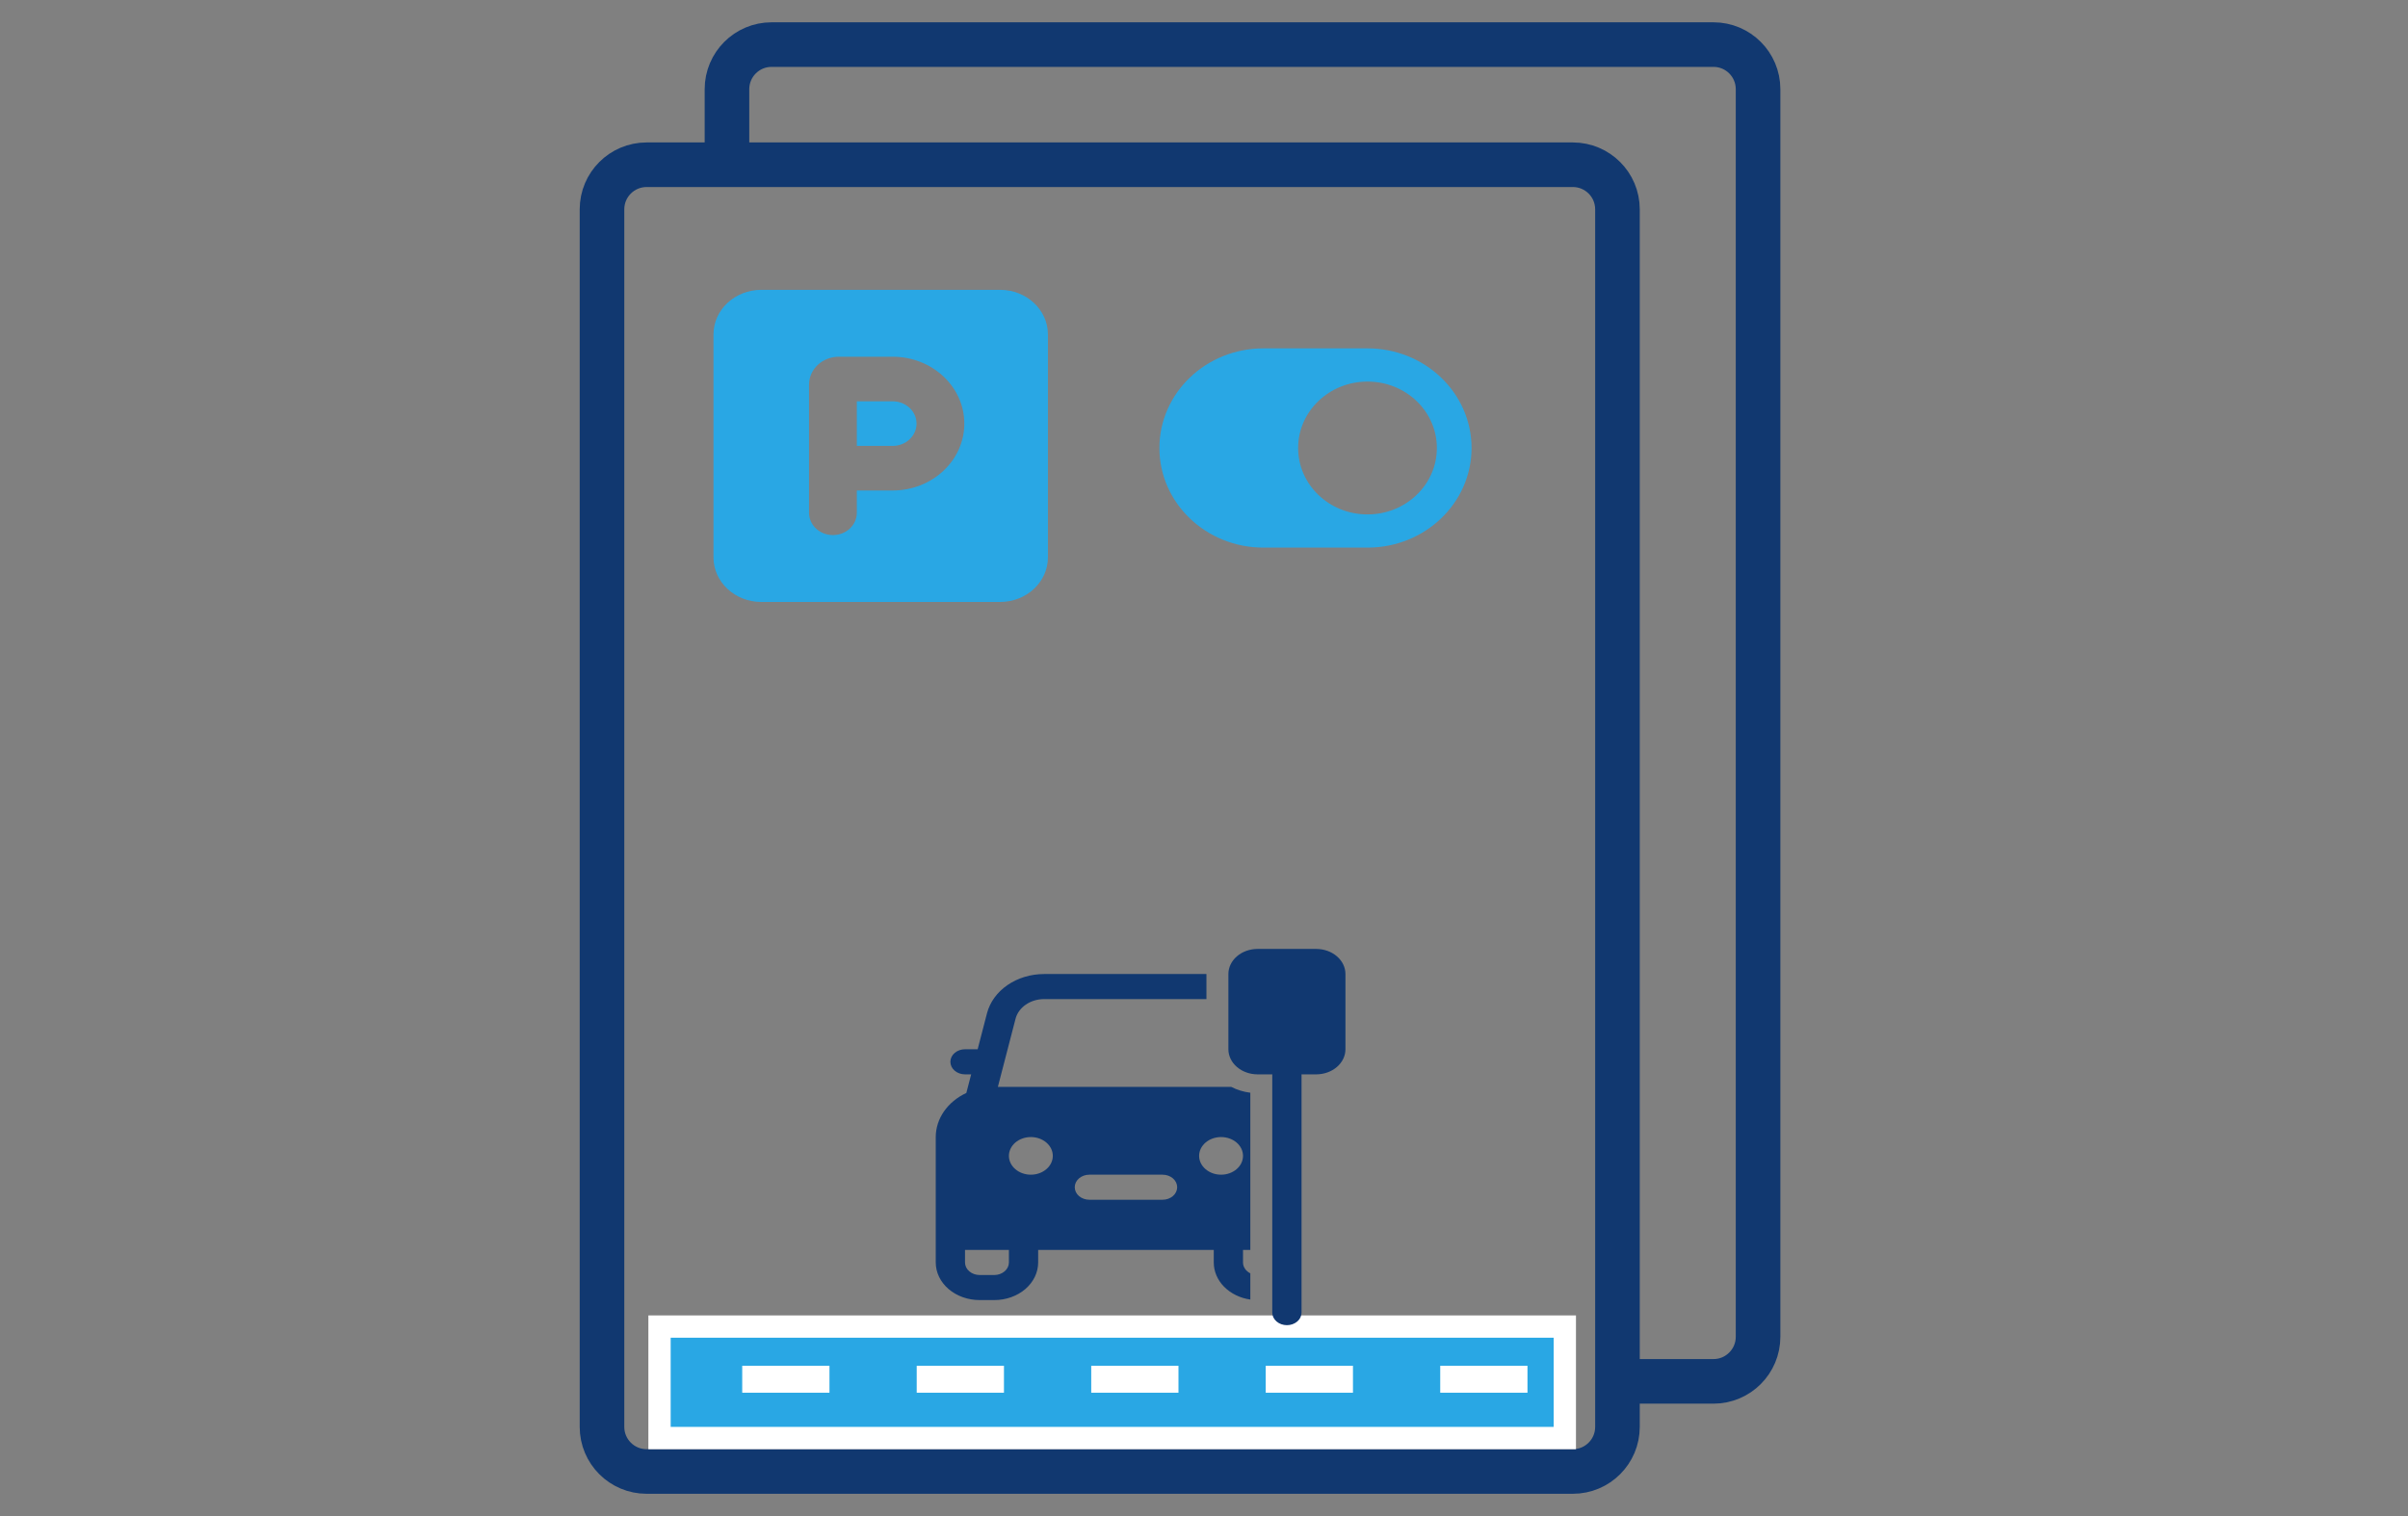 <svg width="108" height="68" viewBox="0 0 108 68" fill="none" xmlns="http://www.w3.org/2000/svg">
<rect x="0" y="0" width="108" height="68" fill="#808080" stroke="none"/>
<path d="M32.605 7.389H29C27.895 7.389 27 8.285 27 9.389V64C27 65.105 27.895 66 29 66H70.544C71.648 66 72.544 65.105 72.544 64V61.958M32.605 7.389H70.544C71.648 7.389 72.544 8.285 72.544 9.389V61.958M32.605 7.389V4C32.605 2.895 33.501 2 34.605 2H76.85C77.955 2 78.85 2.895 78.85 4V59.958C78.85 61.062 77.955 61.958 76.85 61.958H72.544M68.34 61.958H37.51" stroke="#113870" stroke-width="2"/>
<rect x="36.783" y="60.318" width="33.262" height="3.762" fill="white"/>
<rect x="29.58" y="59.5" width="40.603" height="5" fill="#29A7E4" stroke="white"/>
<rect x="33.289" y="61.259" width="3.913" height="1.209" fill="white"/>
<rect x="41.115" y="61.259" width="3.913" height="1.209" fill="white"/>
<rect x="48.942" y="61.259" width="3.913" height="1.209" fill="white"/>
<rect x="56.768" y="61.259" width="3.913" height="1.209" fill="white"/>
<rect x="64.595" y="61.259" width="3.913" height="1.209" fill="white"/>
<path d="M55.094 43.688C55.094 43.389 55.232 43.103 55.478 42.892C55.724 42.681 56.058 42.562 56.406 42.562H59.031C59.379 42.562 59.713 42.681 59.959 42.892C60.206 43.103 60.344 43.389 60.344 43.688V47.062C60.344 47.361 60.206 47.647 59.959 47.858C59.713 48.069 59.379 48.188 59.031 48.188H58.375V58.875C58.375 59.024 58.306 59.167 58.183 59.273C58.06 59.378 57.893 59.438 57.719 59.438C57.545 59.438 57.378 59.378 57.255 59.273C57.132 59.167 57.062 59.024 57.062 58.875V48.188H56.406C56.058 48.188 55.724 48.069 55.478 47.858C55.232 47.647 55.094 47.361 55.094 47.062V43.688ZM54.109 43.688H46.83C46.232 43.688 45.653 43.862 45.187 44.182C44.721 44.503 44.397 44.95 44.267 45.449L43.848 47.062H43.281C43.107 47.062 42.94 47.122 42.817 47.227C42.694 47.333 42.625 47.476 42.625 47.625C42.625 47.774 42.694 47.917 42.817 48.023C42.94 48.128 43.107 48.188 43.281 48.188H43.557L43.34 49.023C42.925 49.216 42.579 49.502 42.337 49.85C42.096 50.198 41.969 50.595 41.969 51V56.625C41.969 57.073 42.176 57.502 42.545 57.818C42.915 58.135 43.415 58.312 43.938 58.312H44.594C45.116 58.312 45.617 58.135 45.986 57.818C46.355 57.502 46.562 57.073 46.562 56.625V56.062H54.438V56.625C54.437 57.024 54.602 57.41 54.902 57.715C55.203 58.019 55.619 58.223 56.078 58.289V57.112C55.978 57.063 55.895 56.992 55.838 56.906C55.78 56.821 55.75 56.724 55.75 56.625V56.062H56.078V49.012C55.775 48.974 55.484 48.885 55.222 48.75H44.755L45.548 45.693C45.613 45.444 45.775 45.22 46.008 45.06C46.241 44.9 46.53 44.812 46.829 44.812H54.109V43.688ZM43.281 56.625V56.062H45.25V56.625C45.25 56.774 45.181 56.917 45.058 57.023C44.935 57.128 44.768 57.188 44.594 57.188H43.938C43.764 57.188 43.596 57.128 43.474 57.023C43.35 56.917 43.281 56.774 43.281 56.625ZM48.859 53.812C48.685 53.812 48.518 53.753 48.395 53.648C48.272 53.542 48.203 53.399 48.203 53.25C48.203 53.101 48.272 52.958 48.395 52.852C48.518 52.747 48.685 52.688 48.859 52.688H52.141C52.315 52.688 52.482 52.747 52.605 52.852C52.728 52.958 52.797 53.101 52.797 53.25C52.797 53.399 52.728 53.542 52.605 53.648C52.482 53.753 52.315 53.812 52.141 53.812H48.859ZM47.219 51.844C47.219 52.068 47.115 52.282 46.93 52.44C46.746 52.599 46.495 52.688 46.234 52.688C45.973 52.688 45.723 52.599 45.538 52.44C45.354 52.282 45.25 52.068 45.25 51.844C45.25 51.62 45.354 51.405 45.538 51.247C45.723 51.089 45.973 51 46.234 51C46.495 51 46.746 51.089 46.93 51.247C47.115 51.405 47.219 51.62 47.219 51.844ZM54.766 51C55.027 51 55.277 51.089 55.462 51.247C55.646 51.405 55.75 51.62 55.75 51.844C55.75 52.068 55.646 52.282 55.462 52.44C55.277 52.599 55.027 52.688 54.766 52.688C54.505 52.688 54.254 52.599 54.07 52.44C53.885 52.282 53.781 52.068 53.781 51.844C53.781 51.62 53.885 51.405 54.07 51.247C54.254 51.089 54.505 51 54.766 51Z" fill="#113870"/>
<path d="M34.143 13C32.961 13 32 13.897 32 15V25C32 26.103 32.961 27 34.143 27H44.857C46.039 27 47 26.103 47 25V15C47 13.897 46.039 13 44.857 13H34.143ZM38.429 20H40.036C40.628 20 41.107 19.553 41.107 19C41.107 18.447 40.628 18 40.036 18H38.429V20ZM40.036 22H38.429V23C38.429 23.553 37.95 24 37.357 24C36.764 24 36.286 23.553 36.286 23V17.25C36.286 16.559 36.885 16 37.625 16H40.036C41.81 16 43.25 17.344 43.25 19C43.25 20.656 41.81 22 40.036 22Z" fill="#29A7E4"/>
<path d="M61.333 15.625H56.667C54.09 15.625 52 17.627 52 20.094C52 22.561 54.09 24.562 56.667 24.562H61.333C63.91 24.562 66 22.561 66 20.094C66 17.627 63.91 15.625 61.333 15.625ZM61.333 23.073C59.612 23.073 58.222 21.739 58.222 20.094C58.222 18.446 59.615 17.115 61.333 17.115C63.054 17.115 64.444 18.448 64.444 20.094C64.444 21.742 63.052 23.073 61.333 23.073Z" fill="#29A7E4"/>
</svg>

